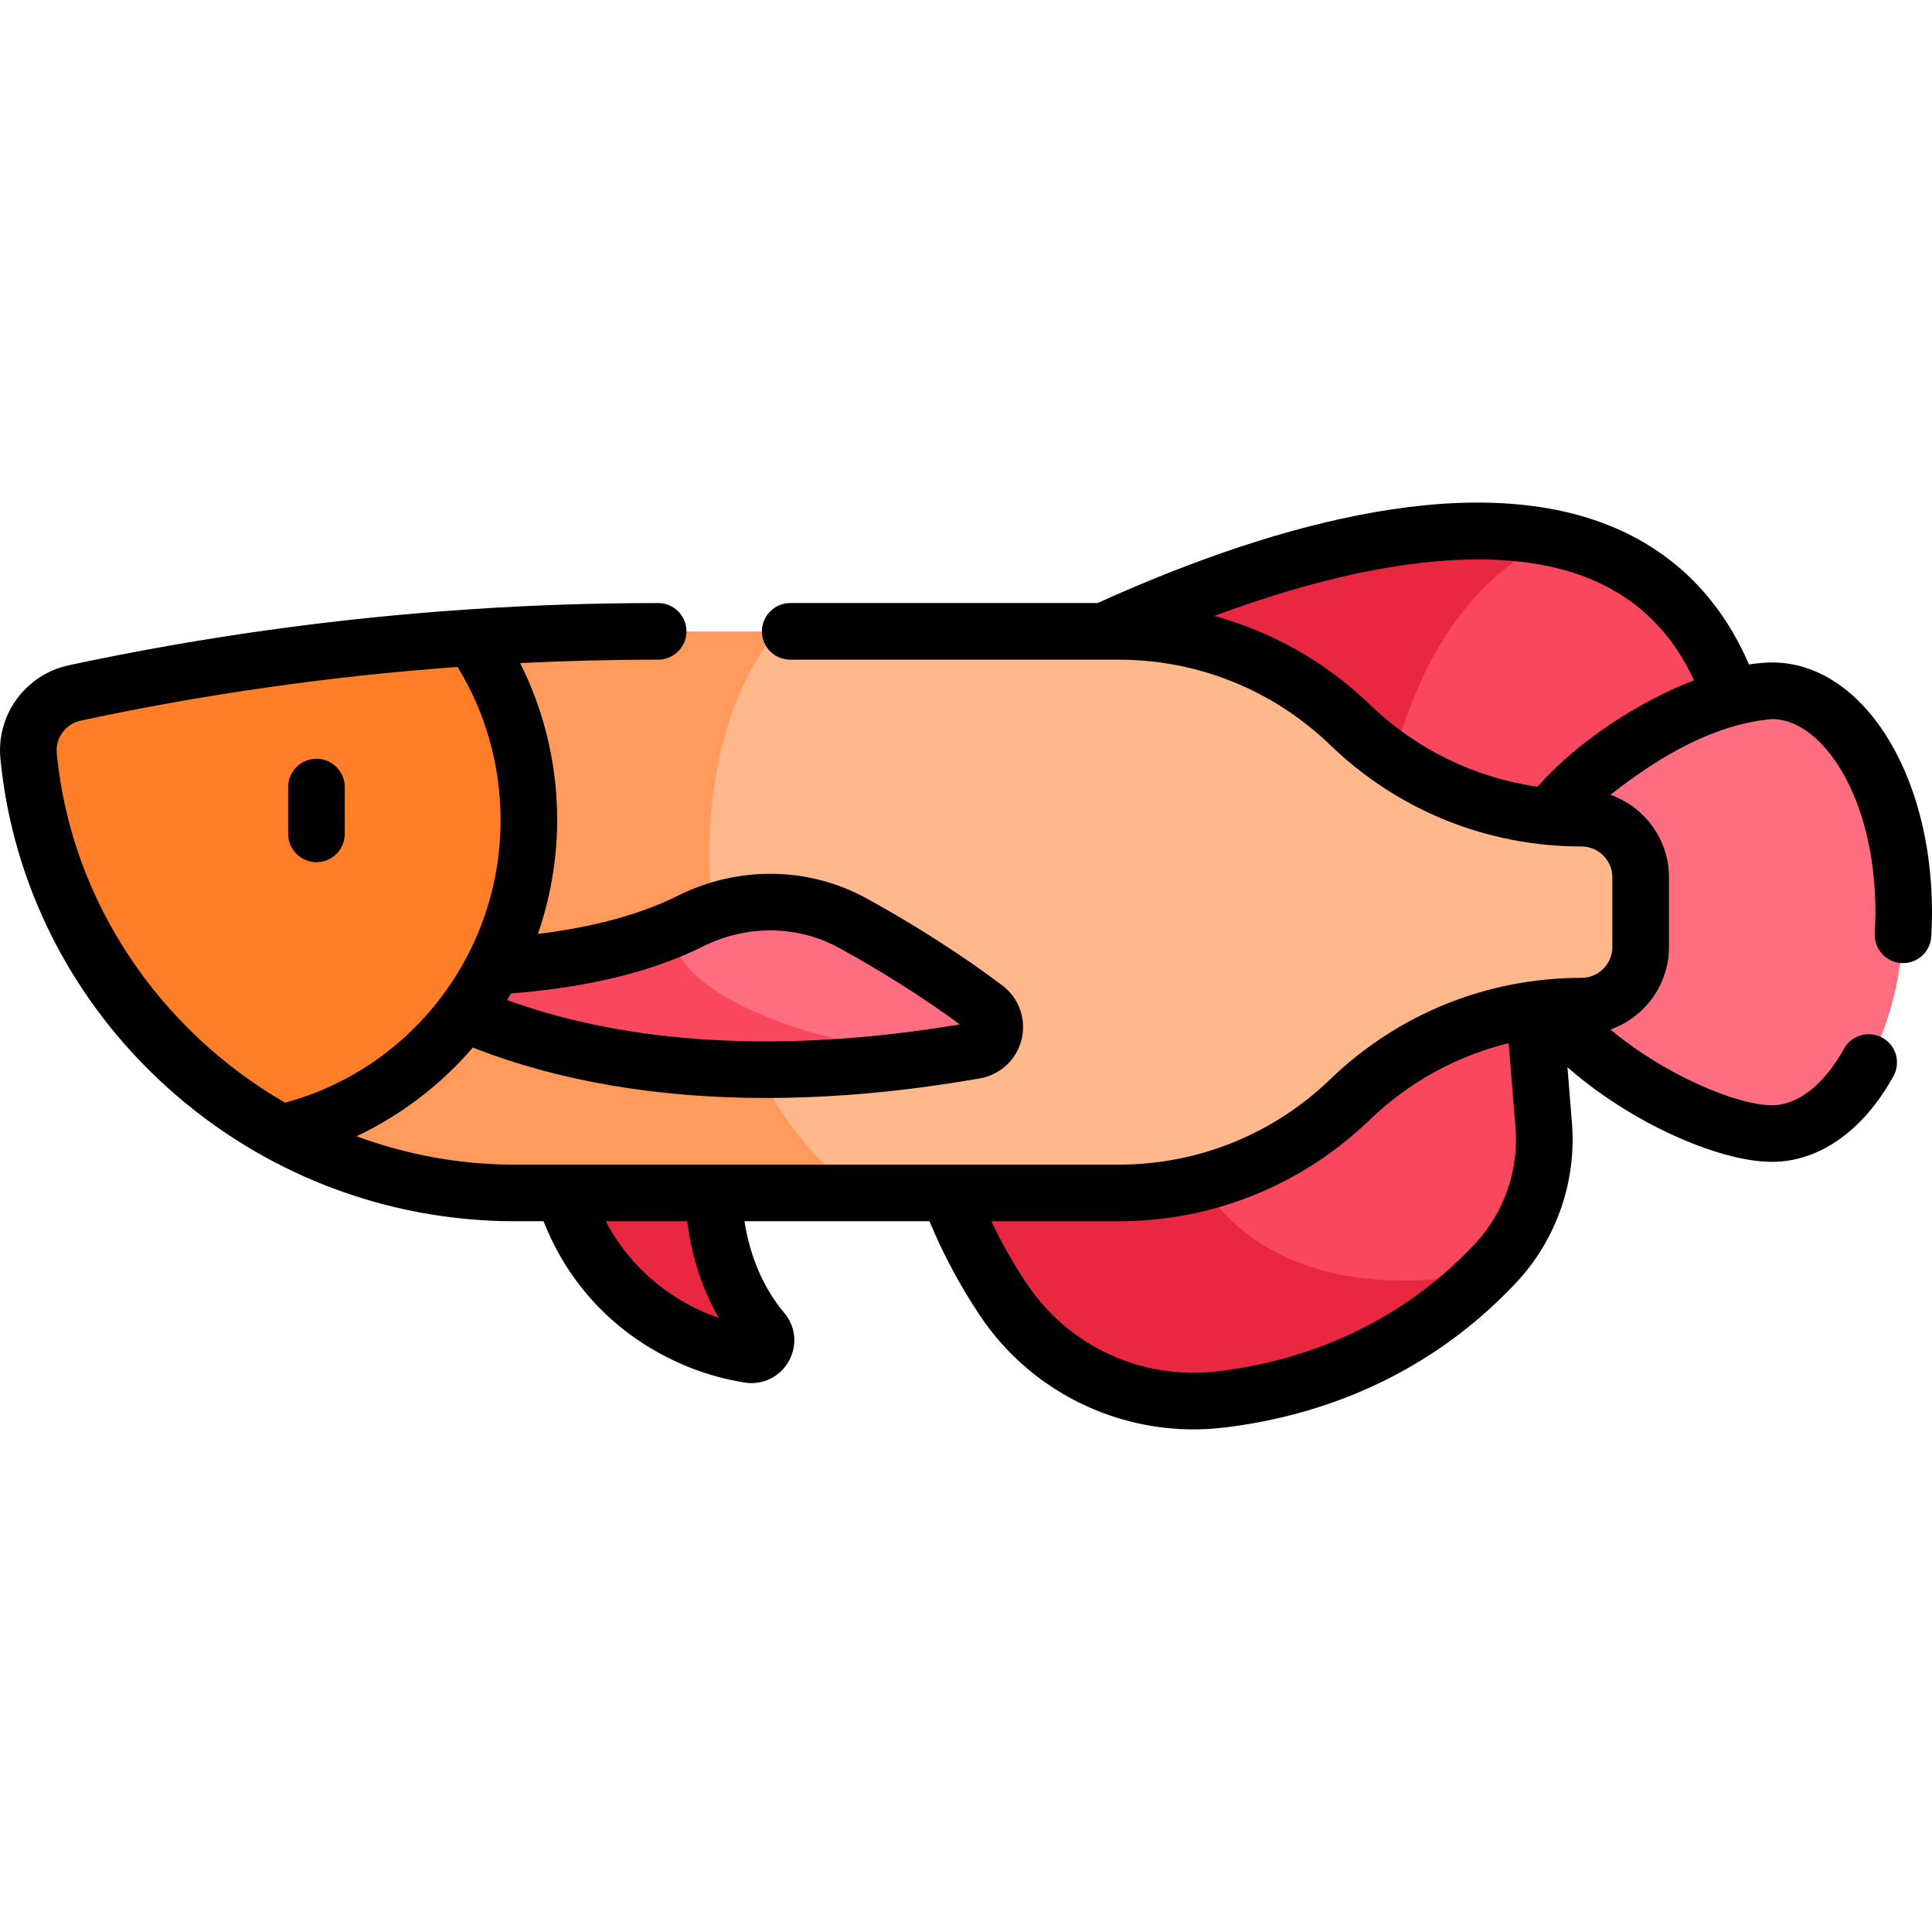 <svg width="185" height="185" viewBox="0 0 185 185" fill="none" xmlns="http://www.w3.org/2000/svg">
<g clip-path="url(#clip0_2_43402)">
<path d="M52.76 103.141C51.728 121.47 63.654 128.476 71.743 129.721C73.007 129.915 73.845 128.433 73.016 127.459C68.994 122.74 67.402 115.361 68.911 109.368C70.756 102.044 52.76 103.141 52.76 103.141Z" fill="#E92740"/>
<path d="M143.195 120.991C142.927 121.273 142.66 121.551 142.393 121.822C122.456 134.168 99.32 114.241 113.866 95.799L146.425 90.524L147.82 107.741C148.213 112.612 146.537 117.428 143.195 120.991Z" fill="#F9475E"/>
<path d="M142.393 121.822C134.14 130.154 124.464 133.117 116.919 134.013C108.677 134.989 100.62 131.289 96.023 124.377C92.222 118.668 88.428 110.455 87.919 100.005L113.866 95.799C108.576 114.223 121.483 125.862 142.393 121.822Z" fill="#E92740"/>
<path d="M131.596 83.767C124.468 74.617 131.596 53.062 148.788 51.548C158.136 53.531 165.12 59.826 167.324 72.794C170.095 89.129 150.143 88.056 131.596 83.767Z" fill="#F9475E"/>
<path d="M148.788 51.548C136.105 57.513 132.51 73 131.596 83.767C116.373 80.248 102.101 74.568 102.101 74.568V62.156C117.848 54.489 135.65 48.762 148.788 51.548Z" fill="#E92740"/>
<path d="M182.29 87.353C182.29 99.062 176.645 108.554 169.681 108.554C162.717 108.554 144.779 99.062 144.779 87.353C144.779 75.645 162.718 66.153 169.681 66.153C176.645 66.153 182.29 75.645 182.29 87.353Z" fill="#FF6E80"/>
<path d="M157.102 84.02V90.687C157.102 92.251 156.466 93.668 155.44 94.694C154.414 95.716 152.997 96.352 151.433 96.352C147.299 96.352 143.245 97.155 139.484 98.672C135.719 100.193 132.246 102.43 129.269 105.299C123.318 111.037 115.372 114.242 107.105 114.242H82.419C57.214 107.094 56.927 66.153 74.329 60.466H107.105C111.239 60.466 115.293 61.268 119.054 62.785C122.819 64.303 126.292 66.54 129.269 69.409C135.22 75.147 143.166 78.355 151.433 78.355C154.562 78.355 157.102 80.891 157.102 84.02Z" fill="#FFB88C"/>
<path d="M82.419 114.241H49.365C41.42 114.252 33.897 112.269 27.302 108.76C32.466 102.448 44.541 92.941 44.541 78.506C44.541 72.172 43.75 64.472 45.456 61.036C51.244 60.657 57.043 60.465 62.85 60.465H74.329C62.998 74.745 67.316 104.414 82.419 114.241Z" fill="#FF9A5C"/>
<path d="M93.379 100.598C92.067 100.829 90.773 101.035 89.494 101.219C70.148 101.219 58.939 93.803 64.36 89.01C64.96 88.761 65.545 88.493 66.116 88.208C71.045 85.74 76.837 85.755 81.664 88.407C85.426 90.474 89.906 93.202 94.35 96.537C95.937 97.729 95.33 100.251 93.379 100.598Z" fill="#FF6E80"/>
<path d="M89.494 101.22C66.091 104.627 47.797 100.706 35.805 92.212C43.386 93.129 55.461 92.764 64.361 89.01C64.147 93.592 72.512 99.052 89.494 101.22Z" fill="#F9475E"/>
<path d="M50.641 78.506C50.641 92.941 40.708 105.414 27.303 108.76C13.865 101.617 4.268 88.165 2.736 72.411C2.462 69.567 4.377 66.958 7.17 66.359C19.791 63.656 32.589 61.878 45.456 61.036C48.73 65.943 50.641 72.172 50.641 78.506Z" fill="#FF7E27"/>
<path d="M30.302 82.559C31.799 82.559 33.012 81.346 33.012 79.849V75.366C33.012 73.869 31.799 72.656 30.302 72.656C28.805 72.656 27.592 73.869 27.592 75.366V79.849C27.592 81.346 28.805 82.559 30.302 82.559Z" fill="black"/>
<path d="M169.682 63.434C169.004 63.434 168.264 63.504 167.479 63.632C164.795 57.445 160.479 53.043 154.614 50.539C140.333 44.442 119.917 51.024 105.099 57.747H75.668C74.171 57.747 72.958 58.96 72.958 60.457C72.958 61.953 74.171 63.167 75.668 63.167H107.107C114.712 63.167 121.914 66.073 127.389 71.351C133.879 77.609 142.418 81.054 151.433 81.054C153.064 81.054 154.391 82.381 154.391 84.012V90.677C154.391 92.308 153.064 93.635 151.433 93.635C142.418 93.635 133.879 97.081 127.389 103.337C121.915 108.616 114.712 111.522 107.107 111.522H53.985C53.974 111.522 53.962 111.522 53.951 111.522H49.363C49.342 111.522 49.324 111.522 49.304 111.522C44.011 111.522 38.896 110.561 34.14 108.803C38.381 106.794 42.194 103.897 45.276 100.308C53.426 103.516 62.912 105.137 73.36 105.137C79.85 105.137 86.711 104.513 93.847 103.257C95.802 102.912 97.365 101.44 97.828 99.505C98.29 97.57 97.564 95.551 95.977 94.36C92.048 91.412 87.673 88.607 82.972 86.023C77.433 82.979 70.68 82.885 64.906 85.773C60.737 87.859 55.805 88.908 51.51 89.428C52.716 85.93 53.352 82.234 53.352 78.497C53.352 73.235 52.133 68.127 49.808 63.495C54.154 63.279 58.504 63.166 62.851 63.166C64.404 63.252 65.737 62.021 65.733 60.458C65.734 58.961 64.521 57.747 63.024 57.746C56.987 57.743 50.944 57.943 44.914 58.349C32.034 59.213 19.208 61.001 6.603 63.701C2.451 64.59 -0.37 68.443 0.041 72.663C1.214 84.728 6.897 95.91 16.044 104.149C25.205 112.4 37.012 116.942 49.3 116.941H49.367H52.047C55.882 126.69 64.37 131.318 71.331 132.389C73.007 132.656 74.696 131.851 75.535 130.332C76.376 128.825 76.197 127.004 75.079 125.692C73.132 123.406 71.792 120.263 71.289 116.941H89.001C90.29 120.044 91.886 123.041 93.767 125.869C98.921 133.67 108.081 137.813 117.239 136.693C124.897 135.786 135.959 132.645 145.171 122.835C149.028 118.726 150.978 113.141 150.522 107.511L150.091 102.193C156.231 107.575 164.643 111.253 169.683 111.253C174.201 111.253 178.439 108.261 181.311 103.044C182.033 101.733 181.555 100.085 180.244 99.363C178.933 98.641 177.285 99.12 176.563 100.43C174.673 103.864 172.165 105.833 169.683 105.833C166.331 105.833 159.43 102.944 154.205 98.58C157.467 97.433 159.812 94.324 159.812 90.675V84.011C159.812 80.362 157.467 77.253 154.205 76.106C159.271 72.136 164.347 69.34 169.683 68.852C174.464 68.852 179.582 76.282 179.582 87.343C179.582 88.011 179.561 88.687 179.522 89.352C179.432 90.845 180.569 92.13 182.064 92.22C182.119 92.223 182.175 92.225 182.229 92.225C183.651 92.225 184.845 91.116 184.931 89.678C184.978 88.905 185.002 88.12 185.002 87.343C185 73.937 178.271 63.434 169.682 63.434ZM67.33 90.621C71.511 88.53 76.382 88.586 80.36 90.773C84.514 93.056 88.394 95.516 91.908 98.091C75.284 100.884 60.401 100.075 48.559 95.758C48.684 95.548 48.807 95.336 48.928 95.124C54.29 94.722 61.382 93.597 67.33 90.621ZM5.434 72.139C5.291 70.662 6.28 69.313 7.737 69.001C19.613 66.458 31.687 64.744 43.816 63.863C46.51 68.264 47.931 73.29 47.931 78.497C47.979 91.074 39.53 102.285 27.298 105.588C15.366 98.694 6.823 86.422 5.434 72.139ZM68.837 126.204C64.771 124.795 60.585 121.852 58.003 116.942H65.815C66.203 120.268 67.244 123.457 68.837 126.204ZM141.218 119.126C133.124 127.747 123.363 130.511 116.6 131.313C109.342 132.174 102.317 128.938 98.278 122.868C97.014 120.969 95.893 118.986 94.925 116.942H107.106C116.121 116.942 124.66 113.496 131.15 107.239C134.915 103.61 139.496 101.102 144.464 99.889L145.118 107.951C145.451 112.058 144.03 116.132 141.218 119.126ZM116.276 58.981C131.616 53.263 144.266 52.015 152.486 55.523C156.882 57.4 160.08 60.561 162.216 65.137C157.011 67.166 151.191 70.852 147.225 75.334C141.199 74.466 135.603 71.742 131.151 67.449C126.919 63.37 121.814 60.495 116.276 58.981Z" fill="black"/>
</g>
<defs>
<clipPath id="clip0_2_43402">
<rect width="185" height="185" fill="white"/>
</clipPath>
</defs>
</svg>
